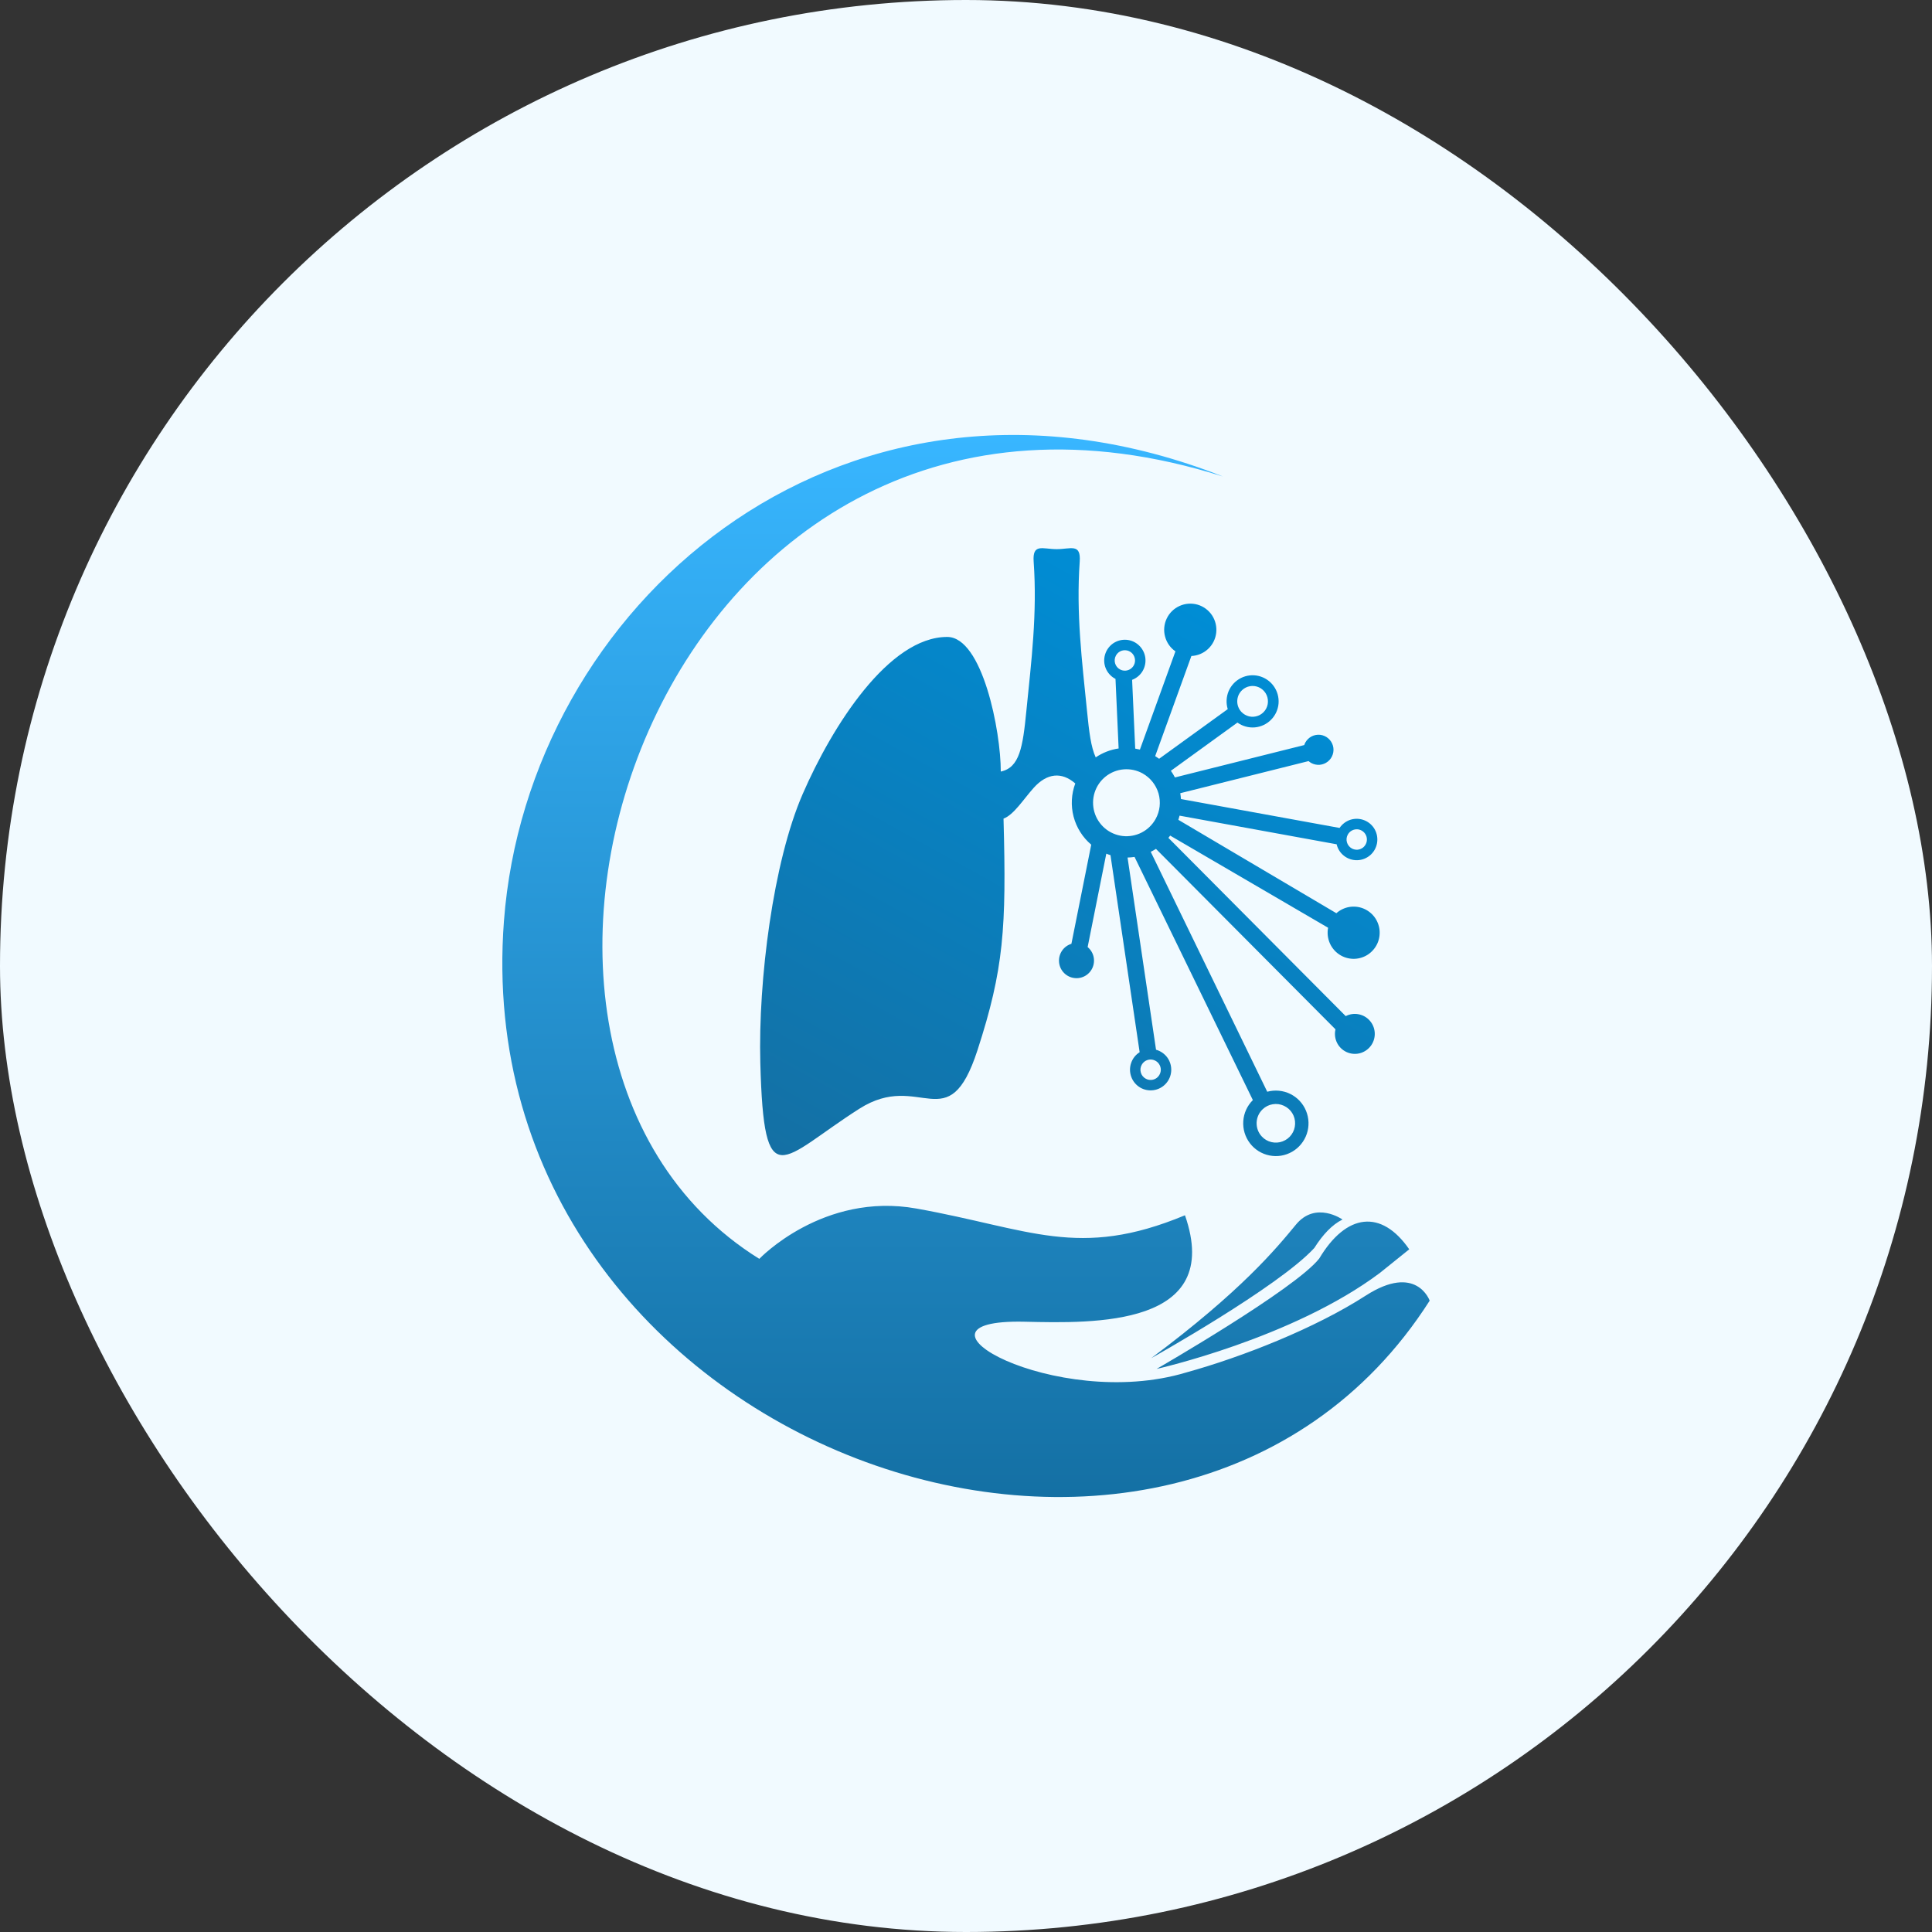<svg width="50" height="50" viewBox="0 0 50 50" fill="none" xmlns="http://www.w3.org/2000/svg">
<rect x="0" y="0" width="50" height="50" fill="#333333" stroke="none"/>
<rect width="50" height="50" rx="25" fill="#F1FAFF"/>
<g clip-path="url(#clip0_2021_2187)">
<path fill-rule="evenodd" clip-rule="evenodd" d="M34.706 24.73C34.814 24.79 34.937 24.819 35.06 24.814C35.183 24.809 35.303 24.77 35.406 24.701C35.508 24.632 35.59 24.537 35.643 24.424C35.695 24.312 35.715 24.188 35.702 24.064C35.688 23.941 35.641 23.824 35.566 23.726C35.49 23.628 35.389 23.553 35.274 23.508C35.159 23.464 35.034 23.452 34.912 23.474C34.791 23.496 34.678 23.551 34.585 23.634L30.496 21.217C30.508 21.181 30.518 21.146 30.527 21.109L34.592 21.85C34.62 21.97 34.688 22.076 34.786 22.151C34.883 22.226 35.003 22.265 35.126 22.262C35.249 22.259 35.366 22.213 35.46 22.133C35.553 22.053 35.615 21.943 35.637 21.822C35.659 21.701 35.639 21.576 35.58 21.468C35.521 21.36 35.426 21.276 35.313 21.23C35.199 21.183 35.073 21.178 34.956 21.213C34.838 21.25 34.737 21.325 34.668 21.427L30.563 20.679C30.56 20.628 30.554 20.578 30.545 20.528L33.866 19.697C33.887 19.716 33.91 19.732 33.934 19.746C34.002 19.783 34.078 19.799 34.155 19.793C34.231 19.786 34.304 19.757 34.364 19.709C34.425 19.661 34.469 19.596 34.492 19.523C34.516 19.45 34.517 19.371 34.496 19.297C34.474 19.223 34.432 19.157 34.373 19.107C34.315 19.057 34.242 19.026 34.166 19.017C34.09 19.009 34.013 19.023 33.944 19.058C33.876 19.094 33.82 19.148 33.782 19.216C33.771 19.237 33.761 19.259 33.754 19.282L30.407 20.12C30.376 20.06 30.341 20.003 30.302 19.948L32.025 18.7C32.155 18.794 32.313 18.838 32.473 18.825C32.632 18.811 32.781 18.742 32.894 18.628C33.007 18.515 33.076 18.365 33.089 18.205C33.101 18.045 33.057 17.886 32.963 17.756C32.87 17.626 32.733 17.534 32.578 17.495C32.423 17.457 32.259 17.475 32.116 17.547C31.973 17.619 31.86 17.739 31.797 17.886C31.735 18.034 31.727 18.199 31.774 18.352L29.998 19.637C29.965 19.613 29.931 19.59 29.896 19.568L30.833 16.977C30.993 16.97 31.146 16.906 31.263 16.797C31.381 16.688 31.456 16.54 31.475 16.38C31.494 16.221 31.456 16.059 31.368 15.925C31.279 15.791 31.146 15.693 30.992 15.648C30.838 15.604 30.673 15.616 30.527 15.682C30.381 15.748 30.262 15.864 30.194 16.009C30.125 16.154 30.11 16.32 30.152 16.475C30.193 16.63 30.288 16.766 30.42 16.857L29.501 19.399C29.461 19.389 29.42 19.381 29.379 19.374L29.299 17.594C29.413 17.551 29.509 17.471 29.571 17.366C29.633 17.26 29.657 17.137 29.64 17.016C29.622 16.895 29.564 16.784 29.475 16.701C29.386 16.617 29.272 16.567 29.15 16.558C29.029 16.549 28.908 16.582 28.807 16.651C28.707 16.721 28.634 16.822 28.599 16.939C28.564 17.057 28.57 17.182 28.616 17.295C28.662 17.408 28.746 17.502 28.852 17.561C28.858 17.564 28.863 17.567 28.869 17.57L28.95 19.37C28.738 19.401 28.535 19.48 28.357 19.601C28.234 19.335 28.185 18.936 28.133 18.41C28.002 17.101 27.848 15.884 27.943 14.534C27.977 14.053 27.711 14.212 27.347 14.212C26.983 14.212 26.717 14.053 26.751 14.534C26.846 15.884 26.692 17.101 26.561 18.41C26.47 19.332 26.388 19.866 25.9 19.968C25.903 18.928 25.426 16.486 24.515 16.484C23.002 16.482 21.539 18.786 20.772 20.552C20.009 22.308 19.62 25.367 19.677 27.51C19.77 30.999 20.214 29.984 22.24 28.694C23.819 27.688 24.538 29.515 25.297 27.179C25.977 25.085 26.049 24.024 25.971 21.186C26.239 21.086 26.488 20.683 26.752 20.389C27.096 20.006 27.477 19.969 27.828 20.276C27.726 20.55 27.71 20.85 27.784 21.133C27.858 21.417 28.018 21.671 28.241 21.86L27.728 24.426C27.631 24.455 27.547 24.516 27.489 24.599C27.431 24.682 27.402 24.782 27.407 24.883C27.412 24.984 27.45 25.081 27.516 25.157C27.582 25.234 27.672 25.287 27.77 25.306C27.87 25.326 27.972 25.313 28.063 25.267C28.153 25.222 28.226 25.147 28.269 25.056C28.312 24.964 28.324 24.861 28.302 24.762C28.28 24.663 28.226 24.575 28.148 24.51L28.631 22.093C28.667 22.108 28.703 22.12 28.739 22.131L29.494 27.231C29.39 27.296 29.312 27.395 29.273 27.512C29.233 27.628 29.235 27.754 29.278 27.87C29.32 27.985 29.401 28.082 29.506 28.145C29.612 28.207 29.735 28.231 29.857 28.213C29.978 28.195 30.089 28.136 30.172 28.045C30.255 27.954 30.304 27.838 30.311 27.715C30.318 27.593 30.283 27.471 30.212 27.371C30.14 27.272 30.036 27.2 29.918 27.167L29.181 22.193C29.242 22.192 29.302 22.186 29.362 22.177L32.424 28.47C32.278 28.615 32.19 28.808 32.176 29.014C32.162 29.22 32.223 29.423 32.348 29.587C32.472 29.75 32.652 29.863 32.854 29.903C33.055 29.944 33.264 29.909 33.442 29.806C33.62 29.703 33.754 29.538 33.82 29.343C33.886 29.148 33.878 28.935 33.799 28.745C33.72 28.555 33.575 28.4 33.39 28.31C33.206 28.22 32.994 28.2 32.796 28.254L29.781 22.045C29.828 22.022 29.873 21.997 29.916 21.969L34.562 26.639C34.557 26.659 34.553 26.68 34.551 26.701C34.539 26.816 34.565 26.931 34.625 27.029C34.686 27.127 34.777 27.202 34.885 27.242C34.992 27.282 35.111 27.285 35.22 27.25C35.329 27.215 35.424 27.144 35.489 27.049C35.554 26.954 35.585 26.84 35.578 26.725C35.571 26.61 35.526 26.501 35.45 26.415C35.374 26.328 35.272 26.27 35.159 26.249C35.046 26.227 34.929 26.244 34.827 26.297L30.238 21.684C30.254 21.665 30.27 21.645 30.284 21.625L34.371 24.01C34.344 24.15 34.362 24.295 34.422 24.425C34.482 24.554 34.582 24.661 34.706 24.73ZM34.881 21.599C34.906 21.553 34.944 21.516 34.99 21.492C35.036 21.468 35.089 21.458 35.141 21.463C35.192 21.469 35.241 21.49 35.281 21.524C35.321 21.557 35.35 21.602 35.365 21.652C35.379 21.703 35.379 21.756 35.363 21.806C35.347 21.856 35.317 21.9 35.277 21.933C35.236 21.965 35.187 21.985 35.135 21.99C35.083 21.994 35.031 21.983 34.985 21.958C34.924 21.924 34.878 21.867 34.859 21.8C34.839 21.733 34.847 21.66 34.881 21.599H34.881ZM32.146 17.86C32.203 17.806 32.275 17.771 32.353 17.758C32.43 17.745 32.51 17.756 32.581 17.788C32.653 17.821 32.713 17.874 32.755 17.941C32.796 18.008 32.817 18.086 32.814 18.165C32.812 18.244 32.786 18.32 32.74 18.384C32.694 18.448 32.63 18.497 32.557 18.524C32.483 18.552 32.403 18.558 32.327 18.54C32.25 18.521 32.181 18.481 32.127 18.424C32.091 18.385 32.063 18.34 32.045 18.291C32.027 18.242 32.018 18.19 32.02 18.138C32.022 18.086 32.034 18.034 32.055 17.986C32.077 17.939 32.108 17.896 32.146 17.86ZM29.547 27.558C29.572 27.512 29.61 27.474 29.656 27.45C29.703 27.426 29.755 27.416 29.807 27.422C29.858 27.428 29.907 27.449 29.947 27.482C29.987 27.516 30.016 27.561 30.031 27.611C30.046 27.661 30.045 27.715 30.029 27.764C30.013 27.814 29.983 27.858 29.943 27.891C29.902 27.924 29.853 27.944 29.801 27.948C29.749 27.953 29.697 27.942 29.651 27.916C29.59 27.883 29.544 27.826 29.525 27.759C29.505 27.691 29.513 27.619 29.547 27.558ZM32.679 28.706C32.751 28.638 32.841 28.593 32.938 28.578C33.036 28.561 33.136 28.575 33.225 28.616C33.315 28.657 33.391 28.723 33.443 28.807C33.495 28.891 33.521 28.989 33.517 29.088C33.514 29.186 33.482 29.282 33.424 29.363C33.367 29.443 33.287 29.504 33.194 29.539C33.102 29.574 33.002 29.58 32.906 29.558C32.809 29.535 32.722 29.485 32.655 29.412C32.565 29.316 32.517 29.187 32.521 29.054C32.526 28.922 32.582 28.796 32.679 28.706H32.679ZM28.881 16.964C28.906 16.919 28.944 16.881 28.99 16.857C29.037 16.833 29.089 16.824 29.141 16.83C29.193 16.835 29.241 16.857 29.281 16.89C29.321 16.924 29.35 16.969 29.364 17.019C29.379 17.07 29.378 17.123 29.362 17.173C29.346 17.223 29.316 17.267 29.275 17.299C29.235 17.332 29.185 17.351 29.133 17.356C29.081 17.36 29.029 17.349 28.983 17.323C28.922 17.29 28.877 17.233 28.858 17.165C28.839 17.098 28.847 17.026 28.881 16.964ZM29.908 21.194C29.825 21.344 29.7 21.466 29.548 21.545C29.396 21.623 29.224 21.655 29.055 21.636C28.885 21.616 28.725 21.547 28.594 21.436C28.464 21.325 28.369 21.178 28.322 21.014C28.275 20.849 28.277 20.674 28.329 20.511C28.381 20.347 28.48 20.203 28.614 20.096C28.748 19.99 28.91 19.925 29.08 19.911C29.251 19.897 29.421 19.933 29.571 20.016C29.67 20.072 29.758 20.146 29.828 20.235C29.899 20.324 29.951 20.426 29.983 20.535C30.014 20.645 30.023 20.759 30.011 20.872C29.998 20.985 29.963 21.095 29.908 21.194V21.194Z" fill="url(#paint0_linear_2021_2187)"/>
</g>
<path fill-rule="evenodd" clip-rule="evenodd" d="M19.651 32.579C19.651 32.579 21.3 30.843 23.718 31.277C26.654 31.802 27.904 32.601 30.667 31.451C31.674 34.343 28.306 34.247 26.517 34.206C23.047 34.127 27.32 36.537 30.697 35.52C32.142 35.12 34.025 34.381 35.342 33.532C36.658 32.684 37 33.661 37 33.661C30.408 43.994 12.009 37.493 13.042 23.836C13.655 15.724 21.589 8.711 31.182 12.155C31.339 12.211 31.495 12.27 31.649 12.332C17.166 7.74 10.79 27.071 19.651 32.579ZM29.794 35.149C29.794 35.149 33.092 33.304 34.014 32.298C34.233 31.953 34.473 31.695 34.744 31.561C34.744 31.561 34.051 31.071 33.539 31.693C33.027 32.315 32.124 33.411 29.794 35.149V35.149ZM29.932 35.428C29.932 35.428 33.45 34.641 35.714 32.941L36.471 32.332C35.749 31.288 34.842 31.398 34.142 32.57C33.521 33.362 29.932 35.428 29.932 35.428Z" fill="url(#paint1_linear_2021_2187)"/>
<defs>
<linearGradient id="paint0_linear_2021_2187" x1="32.339" y1="16.405" x2="23.724" y2="31.948" gradientUnits="userSpaceOnUse">
<stop stop-color="#008DD5"/>
<stop offset="0.995" stop-color="#1470A4"/>
</linearGradient>
<linearGradient id="paint1_linear_2021_2187" x1="25" y1="11.257" x2="25" y2="38.743" gradientUnits="userSpaceOnUse">
<stop stop-color="#38B6FF"/>
<stop offset="1" stop-color="#1470A4"/>
</linearGradient>
<clipPath id="clip0_2021_2187">
<rect width="16.035" height="15.731" fill="white" transform="translate(19.671 14.187)"/>
</clipPath>
</defs>
</svg>
